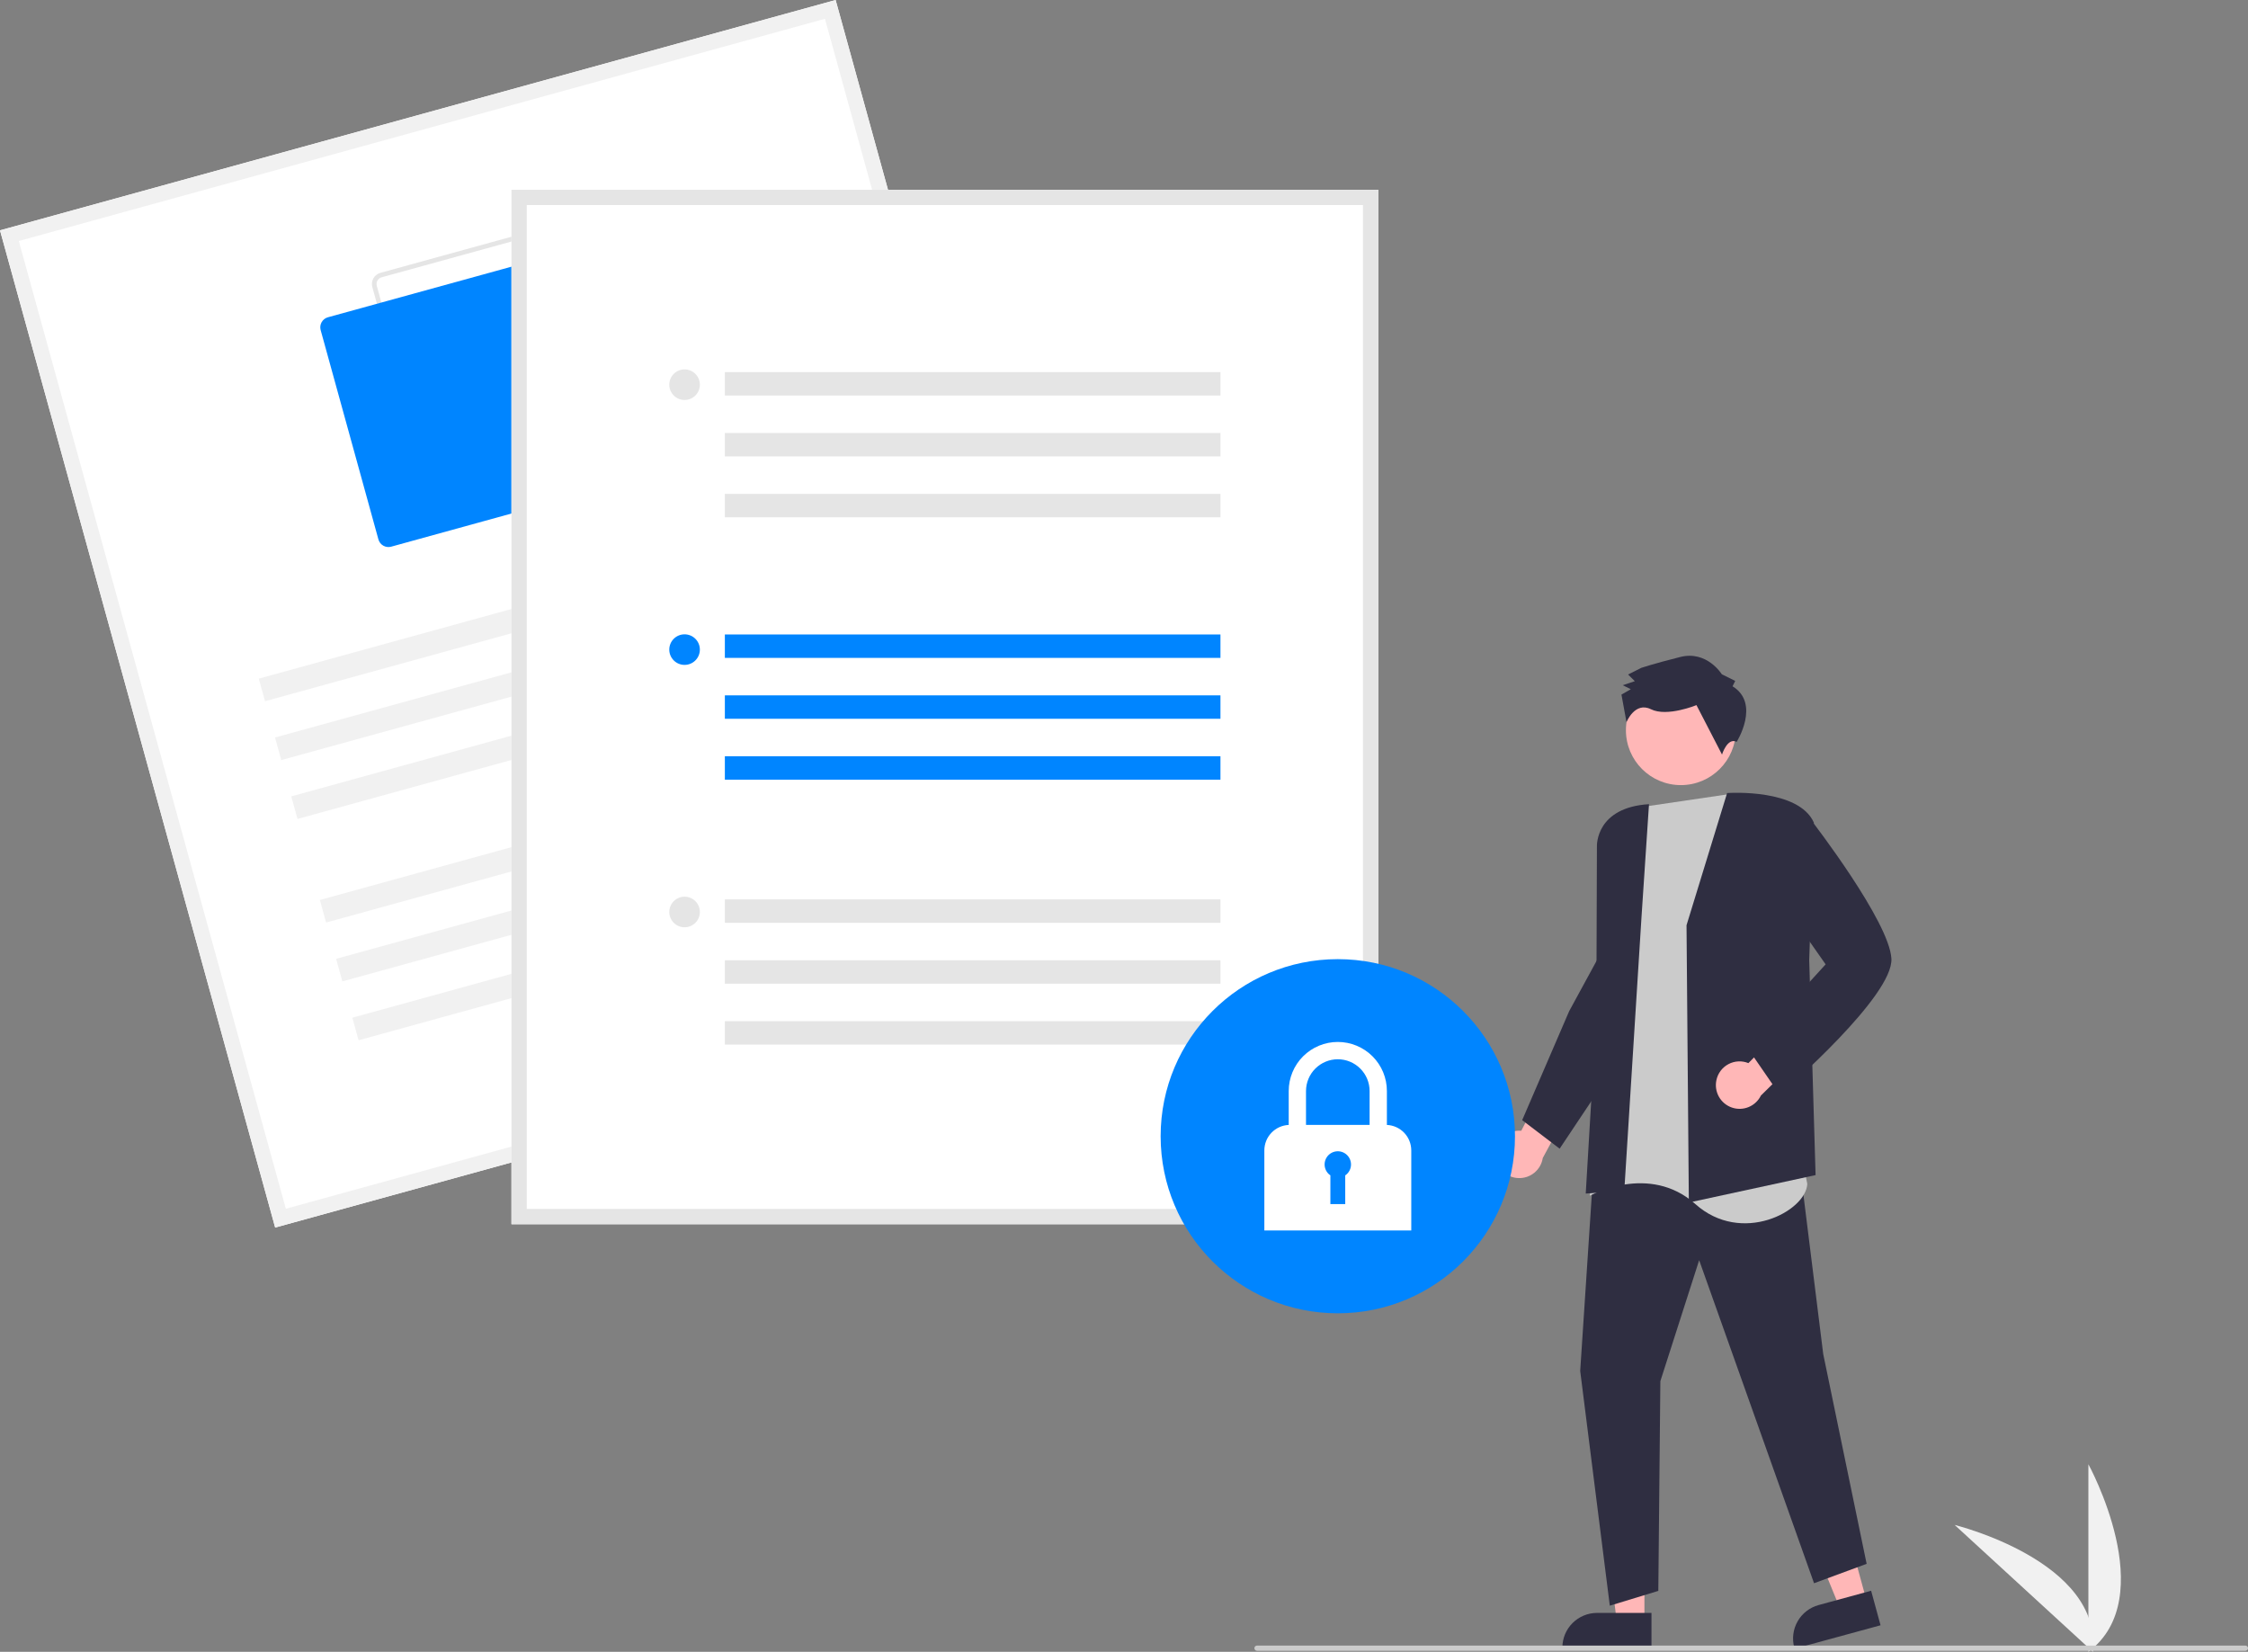 <svg width="720" height="529" viewBox="0 0 720 529" fill="none" xmlns="http://www.w3.org/2000/svg">
<rect x="0" y="0" width="720" height="529" fill="#808080" stroke="none"/>
<g clip-path="url(#clip0_1_1906)">
<path d="M668.88 529V468.93C668.88 468.93 692.304 511.517 668.88 529Z" fill="#F1F1F1"/>
<path d="M670.327 528.989L626.048 488.366C626.048 488.366 673.281 499.921 670.327 528.989Z" fill="#F1F1F1"/>
<path d="M479.041 370.326C478.942 369.226 479.086 368.118 479.463 367.08C479.839 366.042 480.438 365.099 481.219 364.317C481.999 363.536 482.942 362.935 483.98 362.556C485.018 362.178 486.126 362.032 487.227 362.128L495.209 346.823L505.698 349.403L494.122 370.858C493.838 372.695 492.889 374.364 491.456 375.549C490.022 376.734 488.204 377.352 486.345 377.286C484.486 377.221 482.716 376.476 481.37 375.193C480.023 373.91 479.195 372.178 479.041 370.326Z" fill="#FFB7B7"/>
<path d="M526.687 519.426L517.836 519.425L513.625 485.306L526.689 485.307L526.687 519.426Z" fill="#FFB7B7"/>
<path d="M528.945 528.001L500.404 528V527.639C500.404 524.694 501.575 521.871 503.658 519.789C505.741 517.707 508.567 516.537 511.513 516.537L528.945 516.538L528.945 528.001Z" fill="#2F2E41"/>
<path d="M597.878 512.818L589.338 515.145L576.292 483.335L588.896 479.9L597.878 512.818Z" fill="#FFB7B7"/>
<path d="M602.313 520.497L574.778 528.001L574.683 527.653C573.908 524.812 574.293 521.78 575.755 519.224C577.217 516.667 579.635 514.796 582.477 514.021L599.295 509.438L602.313 520.497Z" fill="#2F2E41"/>
<path d="M510.528 372.038L506.113 439.045L515.597 514.223L531.133 509.484L531.788 442.314L544.215 403.581L581.011 507.033L597.855 500.822L583.954 433.652L576.105 370.568L510.528 372.038Z" fill="#2F2E41"/>
<path d="M553.454 254.375L527.292 258.23L517.867 267.545L514.941 301.015L516.758 330.661L509.182 382.941C509.182 382.941 528.234 372.371 543 385.603C557.765 398.835 578.426 387.941 578.851 379.139L553.454 254.375Z" fill="#CBCBCB"/>
<path d="M540.169 296.351L540.169 296.314L553.165 253.977L553.333 253.966C554.258 253.906 576.047 252.623 580.921 263.375L580.945 263.427L579.464 307.423L581.503 376.327L541.204 385.05L540.911 385.114L540.169 296.351Z" fill="#2F2E41"/>
<path d="M525.766 293.425L528.15 257.535C511.194 258.589 511.45 270.603 511.469 271.127L511.284 324.811L507.888 382.244L520.236 381.318L525.766 293.425Z" fill="#2F2E41"/>
<path d="M487.532 358.729L502.586 323.814L513.093 304.531L518.579 339.315L499.532 367.867L487.532 358.729Z" fill="#2F2E41"/>
<path d="M549.746 345.883C549.976 344.803 550.441 343.787 551.107 342.906C551.773 342.025 552.624 341.3 553.6 340.784C554.577 340.267 555.655 339.97 556.758 339.915C557.862 339.86 558.964 340.047 559.987 340.463L572.132 328.193L581.393 333.75L563.999 350.837C563.185 352.509 561.786 353.824 560.066 354.534C558.347 355.243 556.427 355.298 554.67 354.687C552.913 354.076 551.442 352.842 550.534 351.22C549.626 349.597 549.346 347.698 549.746 345.883Z" fill="#FFB7B7"/>
<path d="M559.959 335.984L584.721 308.836L568.33 285.462L570.017 274.035L579.677 262.108L579.866 262.352C580.896 263.684 605.094 295.102 605.788 306.995C606.485 318.933 571.704 349.13 570.223 350.41L570.017 350.588L559.959 335.984Z" fill="#2F2E41"/>
<path d="M538.358 251.434C548.078 251.434 555.958 243.559 555.958 233.845C555.958 224.132 548.078 216.257 538.358 216.257C528.638 216.257 520.758 224.132 520.758 233.845C520.758 243.559 528.638 251.434 538.358 251.434Z" fill="#FFB7B7"/>
<path d="M554.911 219.784L555.764 218.068L551.471 215.936C551.471 215.936 546.735 208.235 538.164 210.399C529.594 212.564 525.738 213.859 525.738 213.859L521.456 216.012L523.605 218.149L519.75 219.445L522.326 220.724L519.328 222.445L520.942 231.271C520.942 231.271 523.622 224.577 528.773 227.135C533.925 229.693 543.349 225.813 543.349 225.813L551.536 241.647C551.536 241.647 553.225 236.096 556.236 237.576C556.236 237.576 563.929 225.332 554.911 219.784Z" fill="#2F2E41"/>
<path d="M355.768 319.363L88.132 393.127L0 73.764L267.637 0L355.768 319.363Z" fill="white"/>
<path d="M355.768 319.363L88.132 393.127L0 73.764L267.637 0L355.768 319.363ZM91.551 387.107L349.745 315.946L264.218 6.02L6.024 77.181L91.551 387.107Z" fill="#F1F1F1"/>
<path d="M209.393 143.069L142.305 161.56C141.359 161.819 140.348 161.693 139.494 161.209C138.641 160.725 138.014 159.922 137.752 158.977L119.25 91.931C118.991 90.985 119.117 89.975 119.601 89.122C120.086 88.269 120.889 87.643 121.835 87.381L188.923 68.891C189.869 68.631 190.88 68.757 191.734 69.242C192.587 69.726 193.214 70.528 193.476 71.474L211.978 138.52C212.237 139.465 212.111 140.476 211.627 141.329C211.142 142.182 210.339 142.808 209.393 143.069ZM122.228 88.808C121.661 88.965 121.179 89.341 120.888 89.852C120.597 90.364 120.522 90.97 120.678 91.538L139.18 158.584C139.337 159.151 139.713 159.632 140.225 159.923C140.737 160.213 141.343 160.289 141.911 160.133L209 141.643C209.567 141.486 210.049 141.11 210.34 140.598C210.63 140.087 210.706 139.481 210.55 138.913L192.048 71.867C191.891 71.3 191.515 70.818 191.003 70.528C190.491 70.237 189.884 70.162 189.317 70.318L122.228 88.808Z" fill="#E5E5E5"/>
<path d="M192.387 156.583L125.299 175.073C124.447 175.307 123.537 175.194 122.769 174.758C122.001 174.322 121.437 173.599 121.201 172.749L102.699 105.703C102.465 104.852 102.579 103.942 103.015 103.175C103.451 102.407 104.174 101.844 105.025 101.608L172.113 83.118C172.965 82.884 173.875 82.998 174.643 83.433C175.411 83.869 175.975 84.591 176.211 85.442L194.713 152.488C194.946 153.339 194.833 154.249 194.397 155.016C193.961 155.784 193.238 156.347 192.387 156.583Z" fill="#0085FF"/>
<path d="M270.105 165.736L82.888 217.335L84.883 224.565L272.1 172.966L270.105 165.736Z" fill="#F1F1F1"/>
<path d="M275.307 184.587L88.09 236.186L90.085 243.416L277.303 191.817L275.307 184.587Z" fill="#F1F1F1"/>
<path d="M280.51 203.438L93.293 255.038L95.288 262.268L282.505 210.669L280.51 203.438Z" fill="#F1F1F1"/>
<path d="M289.665 236.617L102.448 288.216L104.444 295.446L291.661 243.847L289.665 236.617Z" fill="#F1F1F1"/>
<path d="M294.868 255.468L107.651 307.067L109.646 314.297L296.863 262.698L294.868 255.468Z" fill="#F1F1F1"/>
<path d="M300.07 274.319L112.853 325.918L114.848 333.148L302.065 281.549L300.07 274.319Z" fill="#F1F1F1"/>
<path d="M441.441 392.06H163.812V60.775H441.441V392.06Z" fill="white"/>
<path d="M441.441 392.06H163.812V60.775H441.441V392.06ZM168.71 387.165H436.543V65.669H168.71V387.165Z" fill="#E5E5E5"/>
<path d="M390.894 203.19H232.162V210.69H390.894V203.19Z" fill="#0085FF"/>
<path d="M390.894 222.69H232.162V230.19H390.894V222.69Z" fill="#0085FF"/>
<path d="M390.894 242.19H232.162V249.691H390.894V242.19Z" fill="#0085FF"/>
<path d="M219.257 212.933C221.962 212.933 224.155 210.742 224.155 208.039C224.155 205.335 221.962 203.144 219.257 203.144C216.552 203.144 214.36 205.335 214.36 208.039C214.36 210.742 216.552 212.933 219.257 212.933Z" fill="#0085FF"/>
<path d="M390.894 119.164H232.162V126.664H390.894V119.164Z" fill="#E5E5E5"/>
<path d="M390.894 138.664H232.162V146.164H390.894V138.664Z" fill="#E5E5E5"/>
<path d="M390.894 158.165H232.162V165.665H390.894V158.165Z" fill="#E5E5E5"/>
<path d="M219.257 128.092C221.962 128.092 224.155 125.9 224.155 123.197C224.155 120.494 221.962 118.302 219.257 118.302C216.552 118.302 214.36 120.494 214.36 123.197C214.36 125.9 216.552 128.092 219.257 128.092Z" fill="#E5E5E5"/>
<path d="M390.894 288.032H232.162V295.532H390.894V288.032Z" fill="#E5E5E5"/>
<path d="M390.894 307.532H232.162V315.032H390.894V307.532Z" fill="#E5E5E5"/>
<path d="M390.894 327.032H232.162V334.532H390.894V327.032Z" fill="#E5E5E5"/>
<path d="M219.257 296.96C221.962 296.96 224.155 294.768 224.155 292.065C224.155 289.362 221.962 287.17 219.257 287.17C216.552 287.17 214.36 289.362 214.36 292.065C214.36 294.768 216.552 296.96 219.257 296.96Z" fill="#E5E5E5"/>
<path d="M428.479 420.587C459.819 420.587 485.225 395.197 485.225 363.878C485.225 332.558 459.819 307.168 428.479 307.168C397.14 307.168 371.734 332.558 371.734 363.878C371.734 395.197 397.14 420.587 428.479 420.587Z" fill="#0085FF"/>
<path d="M444.201 360.26V349.409C444.202 347.345 443.797 345.3 443.008 343.393C442.218 341.485 441.06 339.752 439.6 338.292C438.14 336.832 436.407 335.673 434.498 334.883C432.59 334.093 430.545 333.686 428.479 333.686C426.414 333.686 424.368 334.093 422.46 334.883C420.552 335.673 418.818 336.832 417.358 338.292C415.898 339.752 414.74 341.485 413.951 343.393C413.162 345.3 412.756 347.345 412.757 349.409V360.26C410.656 360.354 408.672 361.255 407.218 362.774C405.764 364.294 404.952 366.315 404.951 368.417V394.058H452.008V368.417C452.007 366.315 451.195 364.294 449.741 362.774C448.287 361.255 446.303 360.354 444.201 360.26ZM428.479 339.229C431.18 339.232 433.769 340.306 435.678 342.214C437.588 344.123 438.662 346.71 438.665 349.409V360.241H418.294V349.409C418.297 346.71 419.371 344.123 421.28 342.214C423.19 340.306 425.779 339.232 428.479 339.229Z" fill="white"/>
<path d="M432.709 372.922C432.709 372.194 432.521 371.477 432.162 370.842C431.804 370.208 431.287 369.677 430.662 369.3C430.038 368.924 429.326 368.716 428.597 368.695C427.868 368.675 427.146 368.844 426.502 369.184C425.857 369.525 425.311 370.027 424.918 370.64C424.524 371.254 424.296 371.959 424.256 372.687C424.216 373.414 424.364 374.14 424.687 374.794C425.01 375.447 425.497 376.006 426.1 376.416V385.604H430.858V376.416C431.428 376.029 431.895 375.508 432.218 374.899C432.541 374.29 432.709 373.611 432.709 372.922Z" fill="#0085FF"/>
<path d="M719.169 528.663H402.594C402.373 528.663 402.162 528.575 402.006 528.419C401.85 528.264 401.763 528.053 401.763 527.832C401.763 527.612 401.85 527.401 402.006 527.245C402.162 527.089 402.373 527.002 402.594 527.002H719.169C719.389 527.002 719.601 527.089 719.757 527.245C719.912 527.401 720 527.612 720 527.832C720 528.053 719.912 528.264 719.757 528.419C719.601 528.575 719.389 528.663 719.169 528.663Z" fill="#CBCBCB"/>
</g>
<defs>
<clipPath id="clip0_1_1906">
<rect width="720" height="529" fill="white"/>
</clipPath>
</defs>
</svg>
